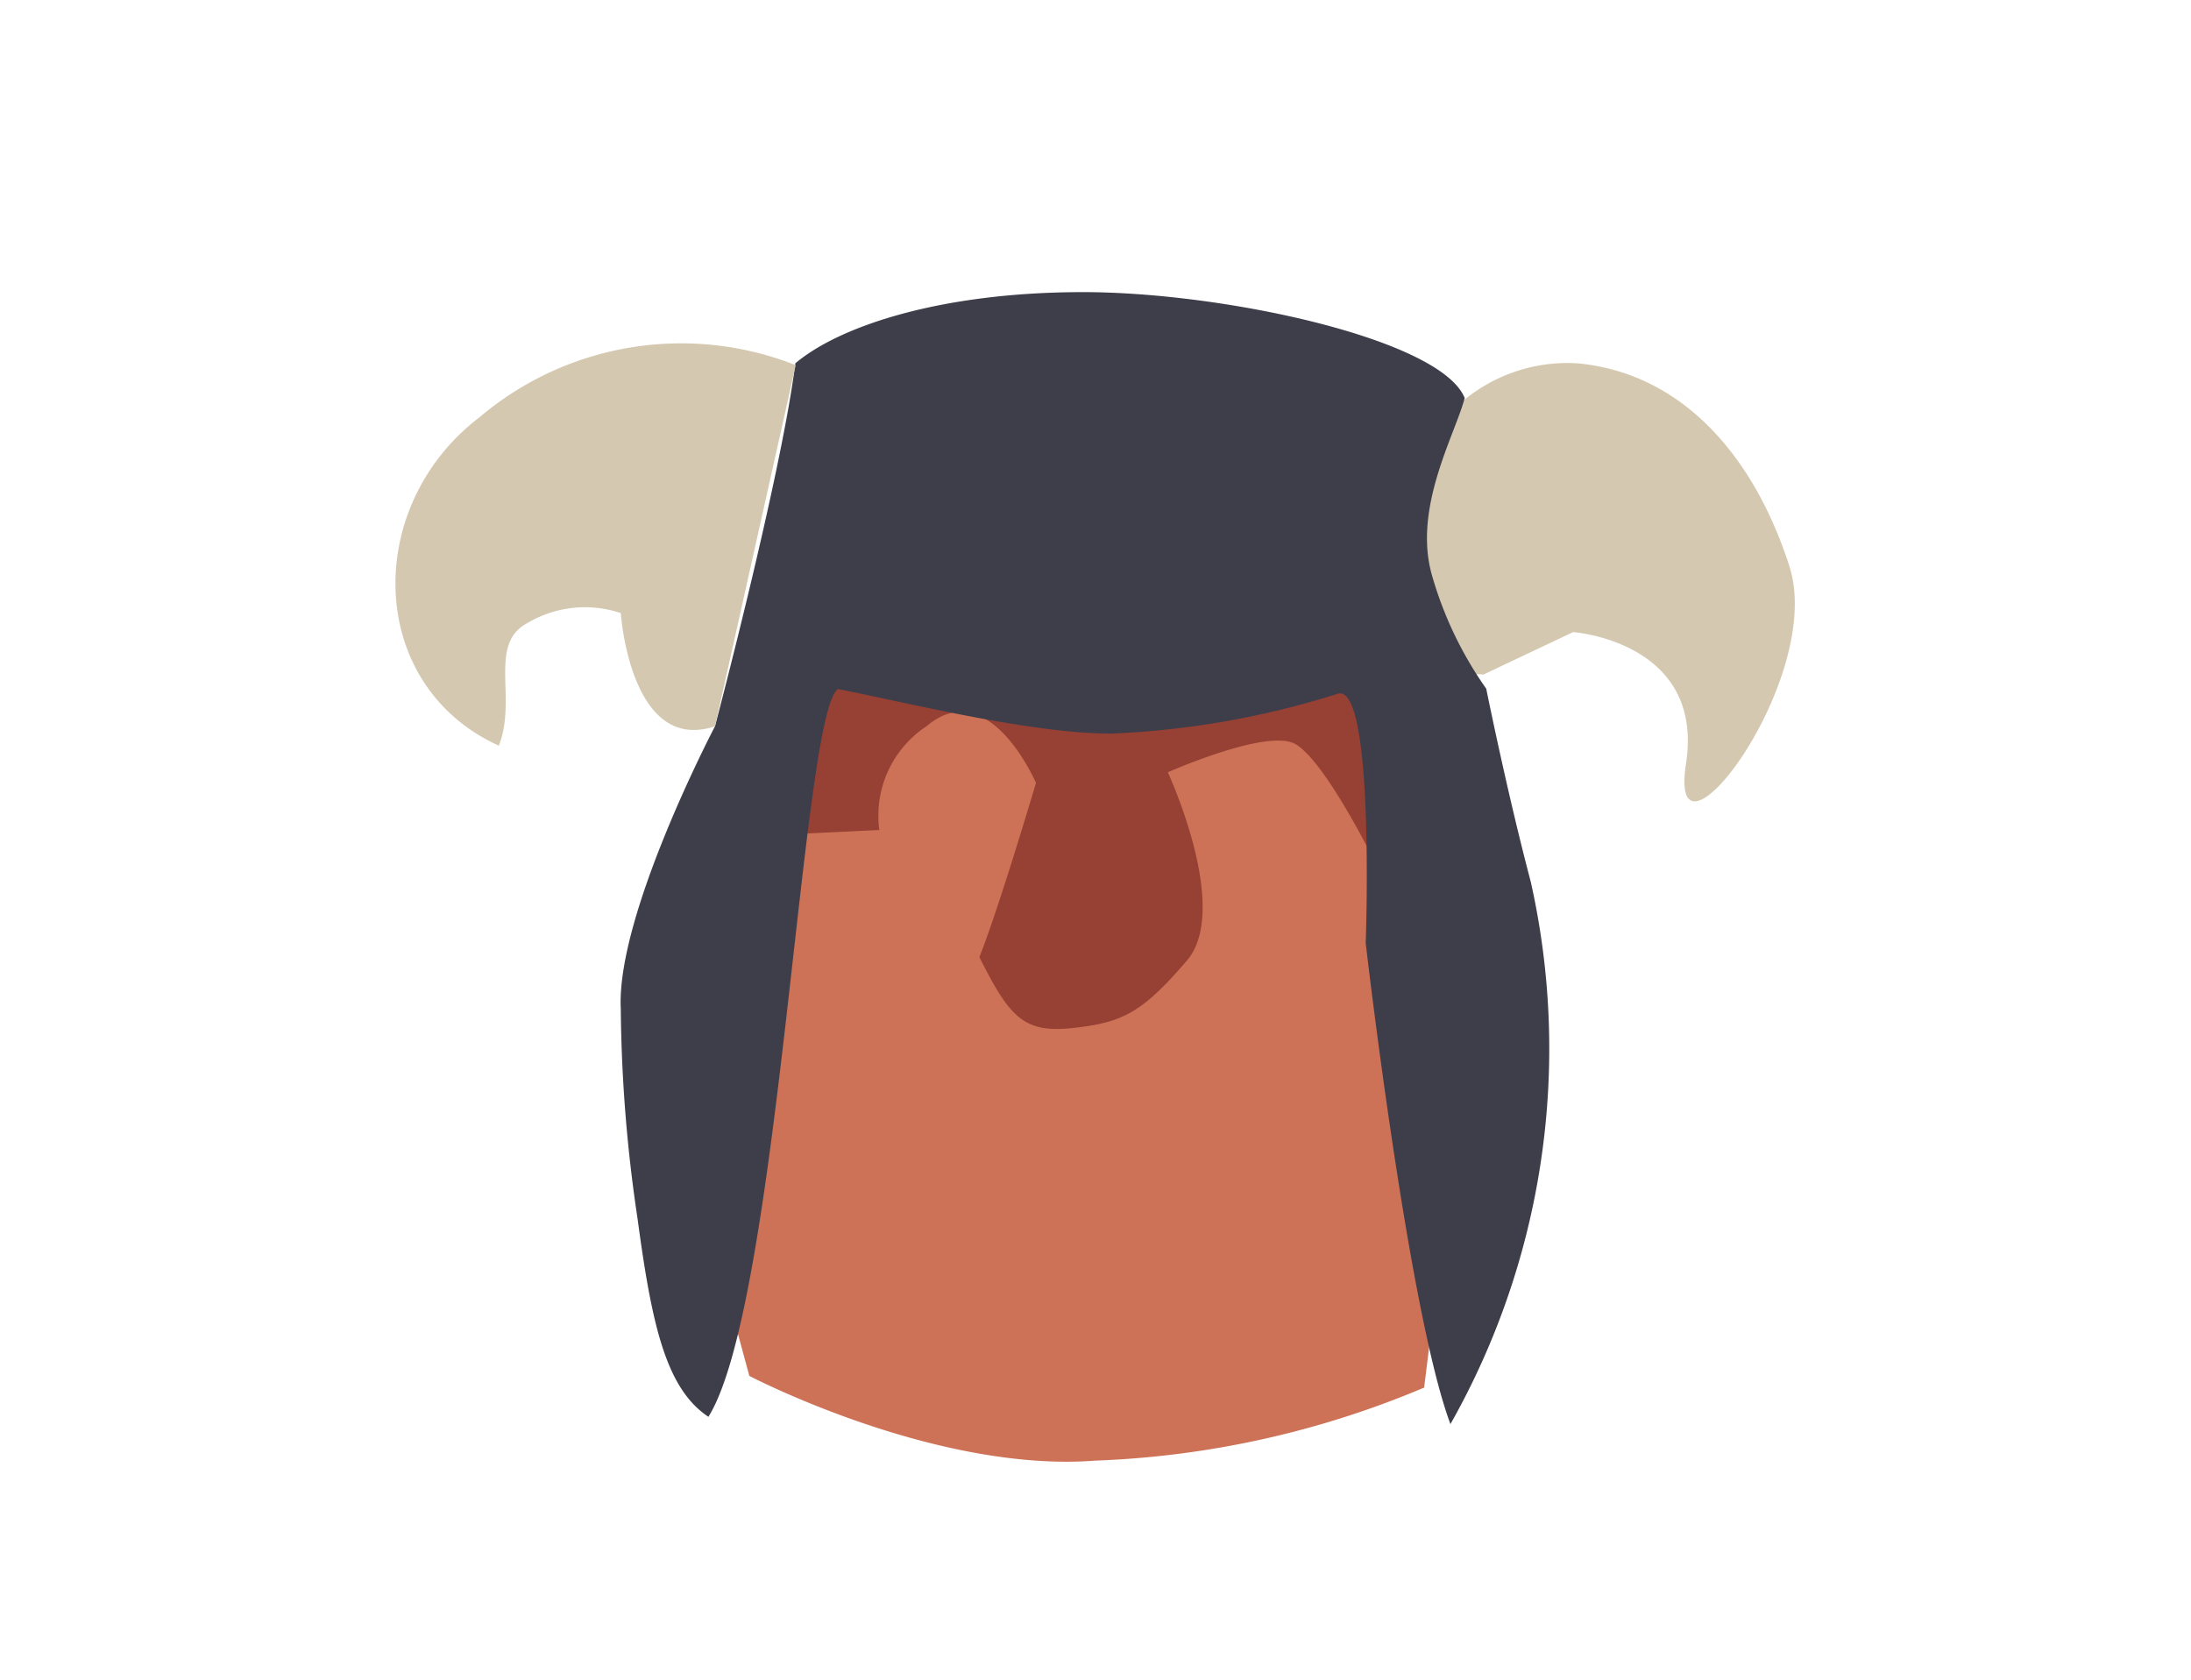 <svg id="Light" xmlns="http://www.w3.org/2000/svg" viewBox="0 0 60 46">
  <defs>
    <style>
      .cls-1 { fill: #cd7256; }
      .cls-2 { fill: #974034; }
      .cls-3 { fill: #d4c8b0; }
      .cls-4 { fill: #3d3e4a; }
    </style>
  </defs>
  <g id="Monster-Normal">
    <path class="cls-1" d="M39,38A25.48,25.48,0,0,1,30,40c-4.39.34-9.48-2.32-9.48-2.32l-2.13-7.87,4.65-14.71,13.35-.39L40.3,27.44Z"/>
    <path class="cls-2" d="M37.53,23.37s-1.29-2.58-2.07-3-3.48.78-3.48.78,1.74,3.74.52,5.16S30.75,28,29.4,28.15s-1.74-.26-2.58-1.94c.52-1.29,1.55-4.77,1.55-4.77s-1.29-3-3-1.55a2.93,2.93,0,0,0-1.29,2.84l-2.71.13,1.16-5.81L38,16.15l.13,7.74Z"/>
    <path class="cls-3" d="M40.63,18.47l2.45-1.16s3.61.26,3.09,3.61S50,18.6,49,15.5s-3-5.29-5.8-5.55a4.46,4.46,0,0,0-3.1,1l-2.55,1,1.62,6.47Z"/>
    <path class="cls-4" d="M40.7,18.86s.57,2.83,1.22,5.29A20.88,20.88,0,0,1,39.72,39c-1.16-3.1-2.32-13.17-2.32-13.17s.26-7.16-.77-6.83a23.72,23.72,0,0,1-6.2,1.09c-2.2,0-5.55-.84-7.48-1.22-1,.64-1.61,16.83-3.55,19.93-1.16-.77-1.55-2.51-1.94-5.42A40.86,40.86,0,0,1,17,27.63c-.13-2.58,2.58-7.74,2.58-7.74s1.81-6.84,2.2-9.94C23,8.92,25.79,8,29.66,8s9.8,1.29,10.45,2.9c-.26,1-1.42,3-.9,4.84A10.26,10.26,0,0,0,40.7,18.86Z"/>
    <path class="cls-3" d="M21.79,10a8.54,8.54,0,0,0-8.65,1.42c-3.22,2.45-3.1,7.36.52,9,.51-1.29-.3-2.77.77-3.35A3.09,3.09,0,0,1,17,16.79s.26,3.87,2.58,3.1"/>
  </g>
</svg>
